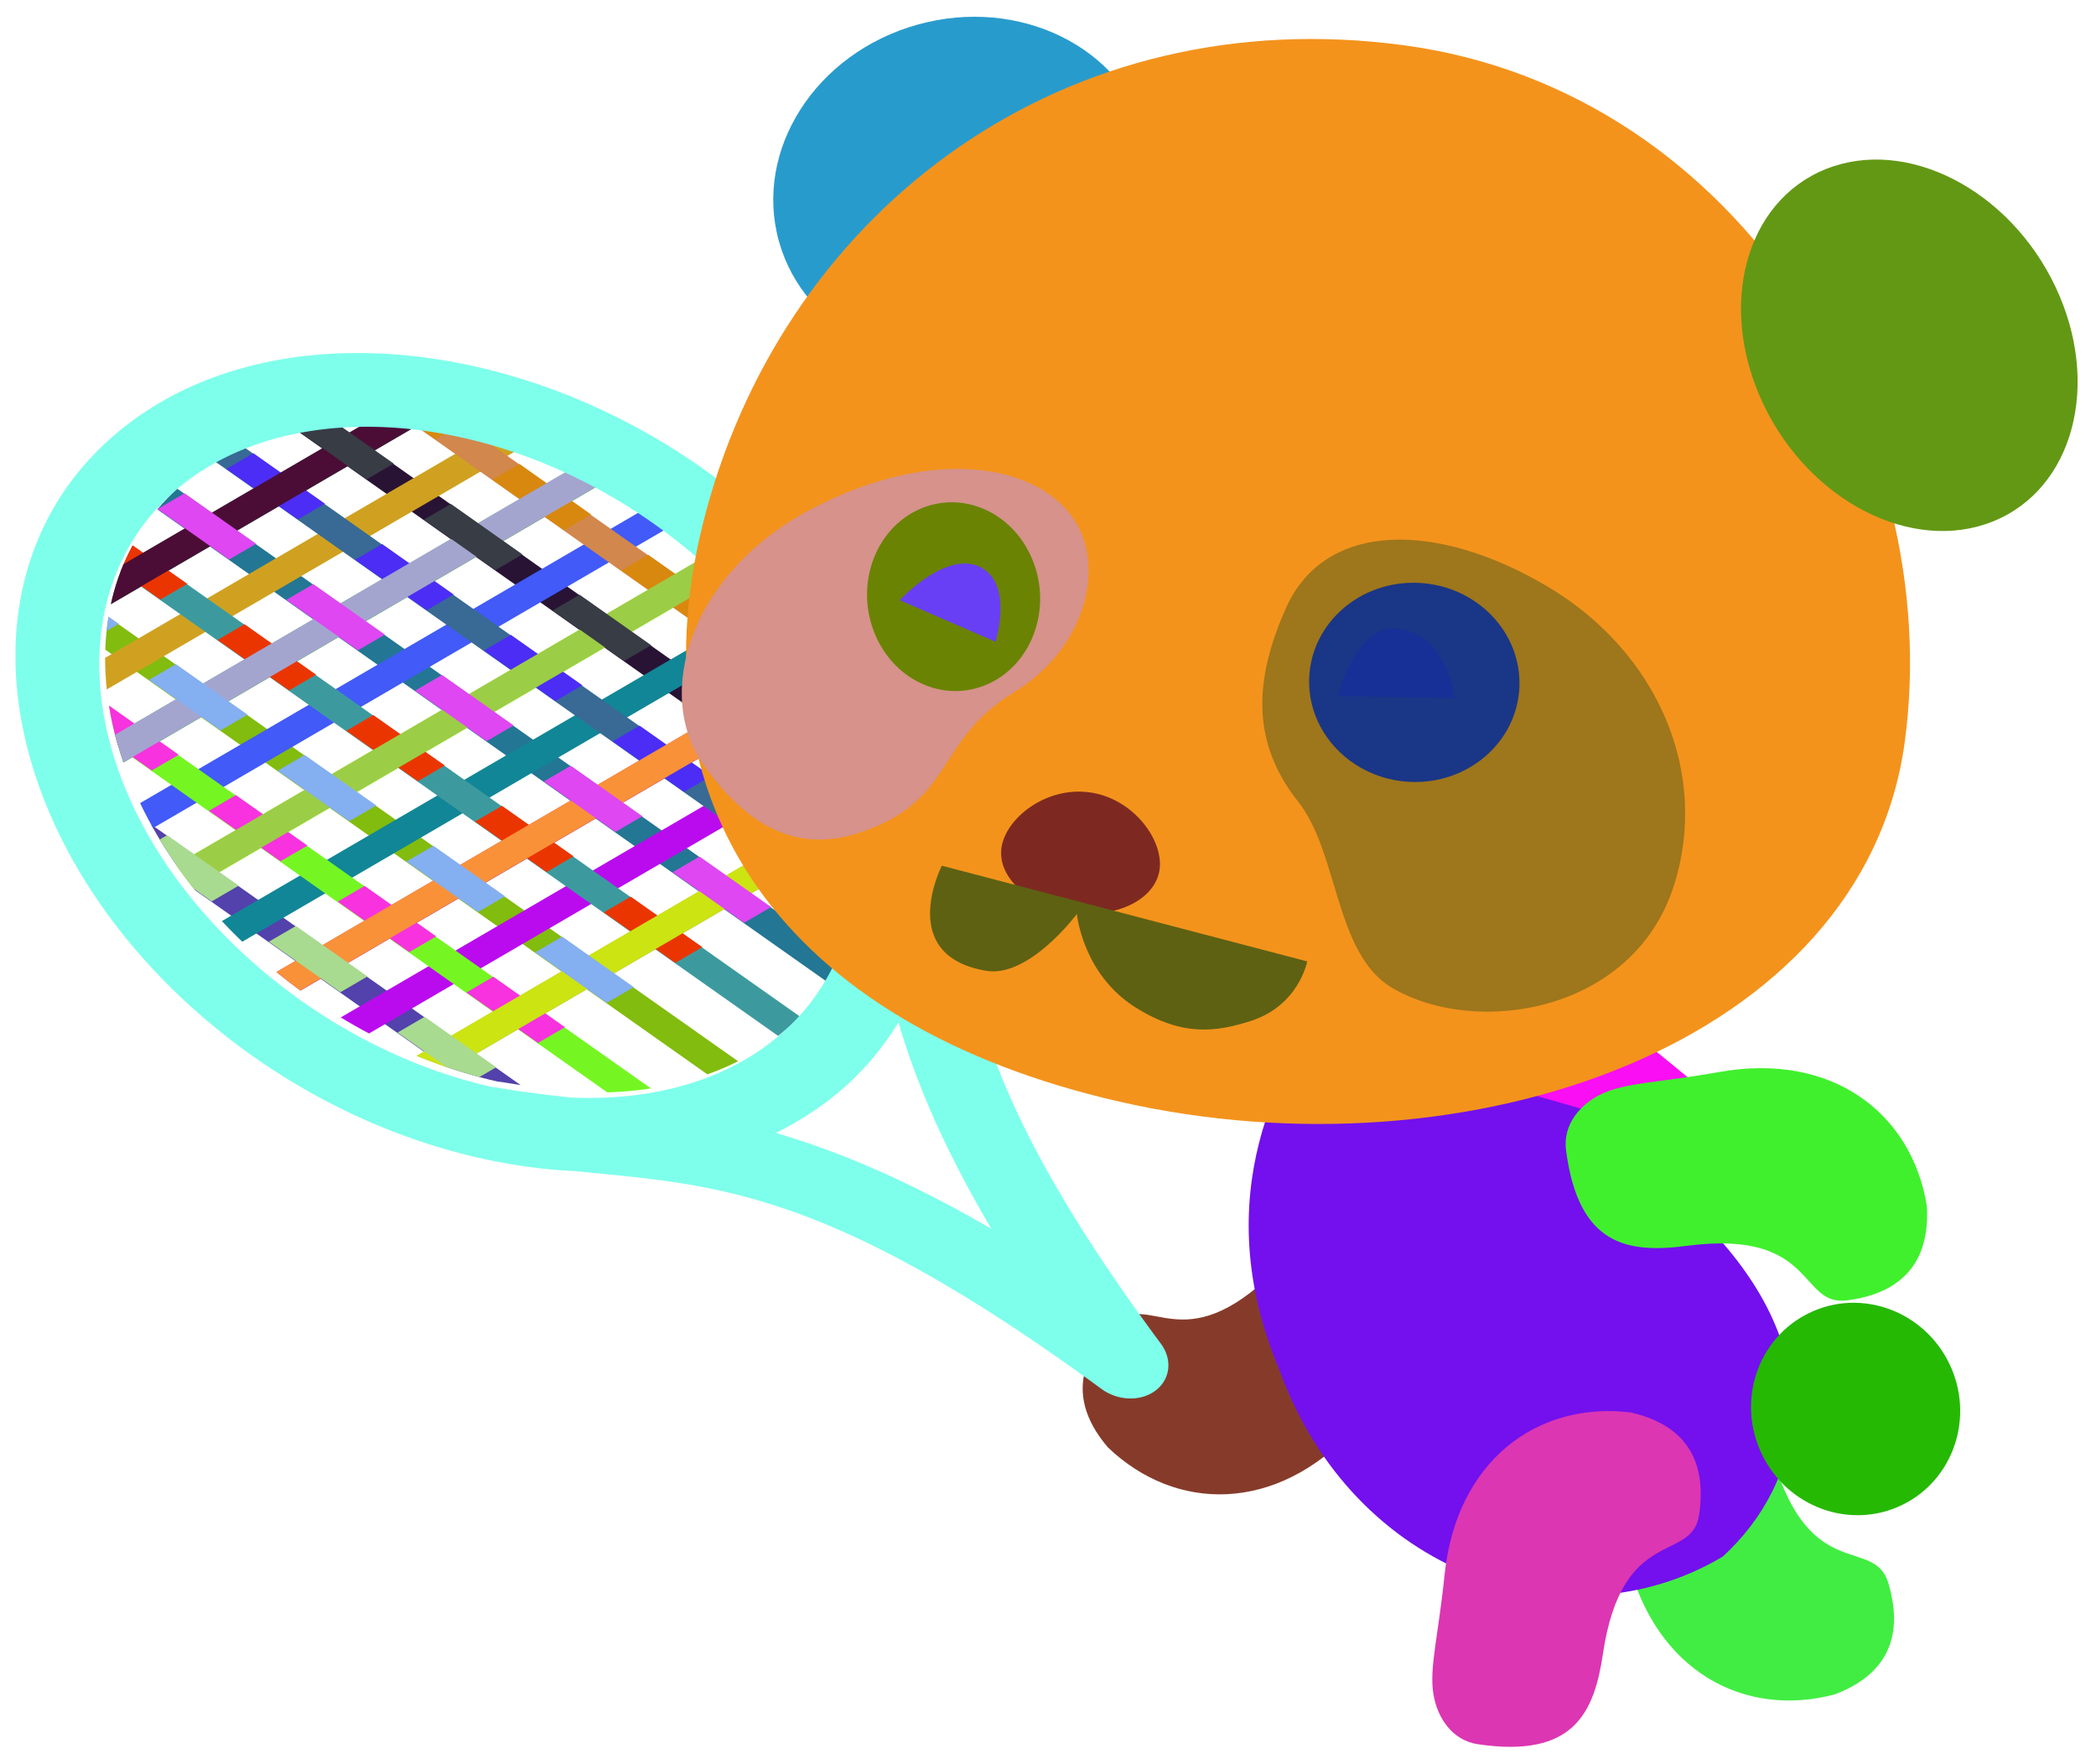 <?xml version="1.0" standalone="no"?>
<svg xmlns:inkscape="http://www.inkscape.org/namespaces/inkscape" xmlns:rdf="http://www.w3.org/1999/02/22-rdf-syntax-ns#" xmlns="http://www.w3.org/2000/svg" xmlns:sodipodi="http://sodipodi.sourceforge.net/DTD/sodipodi-0.dtd" xmlns:cc="http://creativecommons.org/ns#" xmlns:xlink="http://www.w3.org/1999/xlink" xmlns:dc="http://purl.org/dc/elements/1.1/" xmlns:svg="http://www.w3.org/2000/svg" xmlns:ns1="http://sozi.baierouge.fr" id="svg2" sodipodi:modified="true" viewBox="0 0 561.6 472.54" sodipodi:version="0.32" version="1.1" inkscape:output_extension="org.inkscape.output.svg.inkscape" inkscape:version="0.47 r22583" sodipodi:docname="tenipan.svg">
	  <defs id="defs4">
	    <radialGradient id="radialGradient5133" gradientUnits="userSpaceOnUse" cy="402.94" cx="-213.38" gradientTransform="matrix(2.273 .695 -.525 1.703 482.96 -135.01)" r="37.908" inkscape:collect="always">
	      <stop id="stop4076-1" style="stop-color:#ffffff" offset="0"/>
	      <stop id="stop4084-2" style="stop-color:#fbfbfb" offset="0.18"/>
	      <stop id="stop4088-3" style="stop-color:#cbcbcb" offset=".381"/>
	      <stop id="stop4086-3" style="stop-color:#a7a7a7" offset=".5"/>
	      <stop id="stop4082-4" style="stop-color:#aaaaaa" offset=".571"/>
	      <stop id="stop4078-1" style="stop-color:#ffffff" offset="1"/>
	    </radialGradient>
	    <radialGradient id="radialGradient5135" gradientUnits="userSpaceOnUse" cy="276.67" cx="121.24" gradientTransform="matrix(-1.112 2.303 -2.567 -1.24 1164.8 575.53)" r="167.98" inkscape:collect="always">
	      <stop id="stop4104-3" style="stop-color:#ffffff" offset="0"/>
	      <stop id="stop4106-2" style="stop-color:#fbfbfb" offset="0.18"/>
	      <stop id="stop4108-2" style="stop-color:#cbcbcb" offset=".45"/>
	      <stop id="stop4110-1" style="stop-color:#a7a7a7" offset=".545"/>
	      <stop id="stop4112-6" style="stop-color:#aaaaaa" offset=".661"/>
	      <stop id="stop4114-85" style="stop-color:#ffffff" offset="1"/>
	    </radialGradient>
	    <clipPath id="clipPath4751" clipPathUnits="userSpaceOnUse">
	      <path id="path4753" d="m-3201.2-211.37h629.12v38.605h-629.12zm0-69.447h629.12v38.605h-629.12zm0-69.447h629.12v38.605h-629.12zm0-69.447h629.12v38.605h-629.12zm0-69.447h629.12v38.605h-629.12zm0-69.447h629.12v38.605h-629.12zm0-69.447h629.12v38.605h-629.12zm0-69.447h629.12v38.605h-629.12zm0-69.447h629.12v38.605h-629.12z" style="fill:#aa01c3" inkscape:connector-curvature="0"/>
	    </clipPath>
	    <radialGradient id="radialGradient5311" gradientUnits="userSpaceOnUse" cy="206.23" cx="72.331" gradientTransform="matrix(2.193 -.112 .173 1.873 311.97 236.54)" r="97.161" inkscape:collect="always">
	      <stop id="stop4076" style="stop-color:#ffffff" offset="0"/>
	      <stop id="stop4084" style="stop-color:#fbfbfb" offset="0.18"/>
	      <stop id="stop4088" style="stop-color:#cbcbcb" offset=".381"/>
	      <stop id="stop4086" style="stop-color:#a7a7a7" offset=".5"/>
	      <stop id="stop4082" style="stop-color:#aaaaaa" offset=".571"/>
	      <stop id="stop4078" style="stop-color:#ffffff" offset="1"/>
	    </radialGradient>
	    <clipPath id="clipPath5335" clipPathUnits="userSpaceOnUse">
	      <path id="path5337" d="m-2583.6 128.4c75.55-13.184 129.01 57.831 115.07 163.65-13.941 105.82-89.07 199.28-164.62 212.46-32.105 5.602-60.122-4.139-80.775-25.156-5.661-7.04-11.214-14.122-16.316-21.915a15.339 21.133 36.214 0 0 -1.268 -1.658 15.339 21.133 36.214 0 0 -0.095 -0.15c-15.911-28.838-22.717-68.476-16.618-114.77 13.941-105.82 89.07-199.28 164.62-212.46z" style="fill:#a39649" inkscape:connector-curvature="0"/>
	    </clipPath>
	  </defs>
	  <sodipodi:namedview id="base" inkscape:zoom="0.65407448" borderopacity="1.0" inkscape:current-layer="layer1" inkscape:cx="-142.71573" inkscape:cy="373.37157" inkscape:window-maximized="1" showgrid="false" inkscape:guide-bbox="true" showguides="true" bordercolor="#666666" inkscape:window-x="0" guidetolerance="10" objecttolerance="10" inkscape:window-y="24" inkscape:window-width="1280" inkscape:pageopacity="0.0" inkscape:pageshadow="2" pagecolor="#ffffff" gridtolerance="10000" inkscape:document-units="px" inkscape:window-height="728"/>
	  <g id="layer1" inkscape:label="Layer 1" inkscape:groupmode="layer" transform="translate(-135.35 -239.53)">
	    <g id="g5573" inkscape:export-ydpi="72" inkscape:export-xdpi="72" inkscape:export-filename="D:\inkscapedate\panda\tenipan.png">
	      <path id="path3133-6-4-6-9-5-7" style="fill:#863b2a" d="m432.21 627.35c18.152 17.362 45.038 17.666 65.946-4.87 11.473-12.367 18.321-17.424 21.647-23.807 2.89-5.546 3.393-12.812-1.467-17.755-18.215-18.53-29.993-12.047-41.356-0.854-24.982 24.609-33.655 4.944-43.049 14.298-5.497 5.475-15.067 17.407-1.721 32.988z" inkscape:export-ydpi="72" sodipodi:nodetypes="csssssc" inkscape:export-filename="D:\inkscapedate\panda\pan01.png" inkscape:connector-curvature="0" inkscape:export-xdpi="72"/>
	      <g id="g5493" transform="matrix(.583 0 0 .583 1764 242.59)">
	        <g id="g5210" clip-path="url(#clipPath5335)" transform="matrix(.911 -.531 .852 .601 -464.63 -1232.5)">
	          <g id="g5172">
	            <path id="rect3657-65-58" style="fill:#3939b8" inkscape:connector-curvature="0" d="m-2310.5-215.2a6.836 1.015 0 1 0 -13.613 0.19v1147.2a6.807 1.011 0 1 0 13.613 0v-1147.2a6.807 1.011 0 0 0 0 -0.19z"/>
	            <path id="rect3657-8-5-6" style="fill:#f334f9" inkscape:connector-curvature="0" d="m-2449.2-215.2a6.836 1.015 0 1 0 -13.613 0.19v1147.2a6.807 1.011 0 1 0 13.613 0v-1147.2a6.807 1.011 0 0 0 0 -0.19z"/>
	            <path id="rect3657-0-0-7" style="fill:#281335" inkscape:connector-curvature="0" d="m-2518.5-215.2a6.836 1.015 0 1 0 -13.613 0.19v1147.2a6.807 1.011 0 1 0 13.613 0v-1147.2a6.807 1.011 0 0 0 0 -0.19z"/>
	            <path id="rect3657-86-1-7" style="fill:#237694" inkscape:connector-curvature="0" d="m-2587.9-215.2a6.836 1.015 0 1 0 -13.613 0.19v1147.2a6.807 1.011 0 1 0 13.613 0v-1147.2a6.807 1.011 0 0 0 0 -0.19z"/>
	            <path id="rect3657-86-0-4-2" style="fill:#8da4d3" inkscape:connector-curvature="0" d="m-2379.8-215.2a6.836 1.015 0 1 0 -13.613 0.19v1147.2a6.807 1.011 0 1 0 13.613 0v-1147.2a6.807 1.011 0 0 0 0 -0.19z"/>
	            <path id="rect3657-9-6-0-2" style="fill:#82bc0e" inkscape:connector-curvature="0" d="m-2657.2-215.2a6.836 1.015 0 1 0 -13.613 0.19v1147.2a6.807 1.011 0 1 0 13.613 0v-1147.2a6.807 1.011 0 0 0 0 -0.19z"/>
	            <path id="rect3657-6-6-1-9" style="fill:#5341ac" inkscape:connector-curvature="0" d="m-2726.6-215.2a6.836 1.015 0 1 0 -13.613 0.19v1147.2a6.807 1.011 0 1 0 13.613 0v-1147.2a6.807 1.011 0 0 0 0 -0.19z"/>
	            <path id="rect3657-5-1-7-4" style="fill:#750d67" inkscape:connector-curvature="0" d="m-2795.9-215.2a6.836 1.015 0 1 0 -13.613 0.19v1147.2a6.807 1.011 0 1 0 13.613 0v-1147.2a6.807 1.011 0 0 0 0 -0.19z"/>
	            <path id="rect3657-2-4-7-1" style="fill:#423b30" inkscape:connector-curvature="0" d="m-2865.3-215.2a6.836 1.015 0 1 0 -13.613 0.19v1147.2a6.807 1.011 0 1 0 13.613 0v-1147.2a6.807 1.011 0 0 0 0 -0.19z"/>
	            <path id="rect3657-96" style="fill:#8ea490" inkscape:connector-curvature="0" d="m-3112.2-164.27a1.015 6.836 0 1 0 0.19 13.613h1147.2a1.011 6.807 0 1 0 0 -13.613h-1147.2a1.011 6.807 0 0 0 -0.19 0z"/>
	            <path id="rect3657-9-9" style="fill:#451579" inkscape:connector-curvature="0" d="m-3112.2-129.59a1.015 6.836 0 1 0 0.19 13.613h1147.2a1.011 6.807 0 1 0 0 -13.613h-1147.2a1.011 6.807 0 0 0 -0.19 0z"/>
	            <path id="rect3657-8-8" style="fill:#4d23ee" inkscape:connector-curvature="0" d="m-3112.2-25.571a1.015 6.836 0 1 0 0.19 13.613h1147.2a1.011 6.807 0 1 0 0 -13.613h-1147.2a1.011 6.807 0 0 0 -0.19 0z"/>
	            <path id="rect3657-6-2" style="fill:#50892e" inkscape:connector-curvature="0" d="m-3112.2-60.245a1.015 6.836 0 1 0 0.19 13.613h1147.2a1.011 6.807 0 1 0 0 -13.613h-1147.2a1.011 6.807 0 0 0 -0.19 0z"/>
	            <path id="rect3657-5-5" style="fill:#dbf37b" inkscape:connector-curvature="0" d="m-3112.2 9.104a1.015 6.836 0 1 0 0.19 13.613h1147.2a1.011 6.807 0 1 0 0 -13.613h-1147.2a1.011 6.807 0 0 0 -0.19 0z"/>
	            <path id="rect3657-0-54" style="fill:#b337ea" inkscape:connector-curvature="0" d="m-3112.2 43.778a1.015 6.836 0 1 0 0.19 13.613h1147.2a1.011 6.807 0 1 0 0 -13.613h-1147.2a1.011 6.807 0 0 0 -0.19 0z"/>
	            <path id="rect3657-2-9" style="fill:#6af707" inkscape:connector-curvature="0" d="m-3112.2 78.452a1.015 6.836 0 1 0 0.19 13.613h1147.2a1.011 6.807 0 1 0 0 -13.613h-1147.2a1.011 6.807 0 0 0 -0.19 0z"/>
	            <path id="rect3657-86-12" style="fill:#a5c60e" inkscape:connector-curvature="0" d="m-3112.2 113.13a1.015 6.836 0 1 0 0.19 13.613h1147.2a1.011 6.807 0 1 0 0 -13.613h-1147.2a1.011 6.807 0 0 0 -0.19 0z"/>
	            <path id="rect3657-86-0-5" style="fill:#35e384" inkscape:connector-curvature="0" d="m-3112.2-94.919a1.015 6.836 0 1 0 0.19 13.613h1147.2a1.011 6.807 0 1 0 0 -13.613h-1147.2a1.011 6.807 0 0 0 -0.19 0z"/>
	            <path id="rect3657-07-0" style="fill:#185c3e" inkscape:connector-curvature="0" d="m-3112.2 147.8a1.015 6.836 0 1 0 0.19 13.613h1147.2a1.011 6.807 0 1 0 0 -13.613h-1147.2a1.011 6.807 0 0 0 -0.19 0z"/>
	            <path id="rect3657-9-6-8" style="fill:#d0a120" inkscape:connector-curvature="0" d="m-3112.2 182.47a1.015 6.836 0 1 0 0.19 13.613h1147.2a1.011 6.807 0 1 0 0 -13.613h-1147.2a1.011 6.807 0 0 0 -0.19 0z"/>
	            <path id="rect3657-8-3-3" style="fill:#a0f930" inkscape:connector-curvature="0" d="m-3112.2 286.5a1.015 6.836 0 1 0 0.19 13.613h1147.2a1.011 6.807 0 1 0 0 -13.613h-1147.2a1.011 6.807 0 0 0 -0.19 0z"/>
	            <path id="rect3657-6-6-9" style="fill:#415af8" inkscape:connector-curvature="0" d="m-3112.2 251.82a1.015 6.836 0 1 0 0.19 13.613h1147.2a1.011 6.807 0 1 0 0 -13.613h-1147.2a1.011 6.807 0 0 0 -0.19 0z"/>
	            <path id="rect3657-5-1-3" style="fill:#118697" inkscape:connector-curvature="0" d="m-3112.2 321.17a1.015 6.836 0 1 0 0.19 13.613h1147.2a1.011 6.807 0 1 0 0 -13.613h-1147.2a1.011 6.807 0 0 0 -0.19 0z"/>
	            <path id="rect3657-0-5-9" style="fill:#a60a89" inkscape:connector-curvature="0" d="m-3112.2 355.85a1.015 6.836 0 1 0 0.19 13.613h1147.2a1.011 6.807 0 1 0 0 -13.613h-1147.2a1.011 6.807 0 0 0 -0.19 0z"/>
	            <path id="rect3657-2-4-6" style="fill:#ba0bef" inkscape:connector-curvature="0" d="m-3112.2 390.52a1.015 6.836 0 1 0 0.19 13.613h1147.2a1.011 6.807 0 1 0 0 -13.613h-1147.2a1.011 6.807 0 0 0 -0.19 0z"/>
	            <path id="rect3657-86-2-79" style="fill:#b3ac5c" inkscape:connector-curvature="0" d="m-3112.2 425.19a1.015 6.836 0 1 0 0.19 13.613h1147.2a1.011 6.807 0 1 0 0 -13.613h-1147.2a1.011 6.807 0 0 0 -0.19 0z"/>
	            <path id="rect3657-86-0-0-97" style="fill:#39aa34" inkscape:connector-curvature="0" d="m-3112.2 217.15a1.015 6.836 0 1 0 0.19 13.613h1147.2a1.011 6.807 0 1 0 0 -13.613h-1147.2a1.011 6.807 0 0 0 -0.19 0z"/>
	            <path id="rect3657-9-7-69" style="fill:#2e4da3" inkscape:connector-curvature="0" d="m-2345.2-215.2a6.836 1.015 0 1 0 -13.613 0.19v1147.2a6.807 1.011 0 1 0 13.613 0v-1147.2a6.807 1.011 0 0 0 0 -0.19z"/>
	            <path id="rect3657-6-4-3" style="fill:#682b41" inkscape:connector-curvature="0" d="m-2414.5-215.2a6.836 1.015 0 1 0 -13.613 0.19v1147.2a6.807 1.011 0 1 0 13.613 0v-1147.2a6.807 1.011 0 0 0 0 -0.19z"/>
	            <path id="rect3657-5-12-5" style="fill:#d2874d" inkscape:connector-curvature="0" d="m-2483.9-215.2a6.836 1.015 0 1 0 -13.613 0.19v1147.2a6.807 1.011 0 1 0 13.613 0v-1147.2a6.807 1.011 0 0 0 0 -0.19z"/>
	            <path id="rect3657-2-0-7" style="fill:#386a95" inkscape:connector-curvature="0" d="m-2553.2-215.2a6.836 1.015 0 1 0 -13.613 0.19v1147.2a6.807 1.011 0 1 0 13.613 0v-1147.2a6.807 1.011 0 0 0 0 -0.19z"/>
	            <path id="rect3657-07-6-6" style="fill:#3c9a9f" inkscape:connector-curvature="0" d="m-2622.6-215.2a6.836 1.015 0 1 0 -13.613 0.19v1147.2a6.807 1.011 0 1 0 13.613 0v-1147.2a6.807 1.011 0 0 0 0 -0.19z"/>
	            <path id="rect3657-8-3-7-65" style="fill:#5cd528" inkscape:connector-curvature="0" d="m-2761.3-215.2a6.836 1.015 0 1 0 -13.613 0.19v1147.2a6.807 1.011 0 1 0 13.613 0v-1147.2a6.807 1.011 0 0 0 0 -0.19z"/>
	            <path id="rect3657-0-5-7-8" style="fill:#067212" inkscape:connector-curvature="0" d="m-2830.6-215.2a6.836 1.015 0 0 0 -13.613 0.19v1147.2a6.807 1.011 0 1 0 13.613 0v-1147.2a6.807 1.011 0 0 0 0 -0.19z"/>
	            <path id="rect3657-86-2-7-2" style="fill:#17dfc9" inkscape:connector-curvature="0" d="m-2899.9-215.2a6.836 1.015 0 1 0 -13.613 0.19v1147.2a6.807 1.011 0 1 0 13.613 0v-1147.2a6.807 1.011 0 0 0 0 -0.19z"/>
	            <path id="rect3657-86-0-0-3-54" style="fill:#75f622" inkscape:connector-curvature="0" d="m-2691.9-215.2a6.836 1.015 0 1 0 -13.613 0.19v1147.2a6.807 1.011 0 1 0 13.613 0v-1147.2a6.807 1.011 0 0 0 0 -0.19z"/>
	          </g>
	          <g id="g4713" transform="translate(309.11 622.1)" clip-path="url(#clipPath4751)">
	            <path id="rect3657-65-5" style="fill:#6c76ec" inkscape:connector-curvature="0" d="m-2584.7-802.71a6.836 1.015 0 1 0 -13.613 0.19v1147.2a6.807 1.011 0 1 0 13.613 0v-1147.2a6.807 1.011 0 0 0 0 -0.19z"/>
	            <path id="rect3657-8-5-2" style="fill:#349804" inkscape:connector-curvature="0" d="m-2723.4-802.71a6.836 1.015 0 1 0 -13.613 0.19v1147.2a6.807 1.011 0 1 0 13.613 0v-1147.2a6.807 1.011 0 0 0 0 -0.19z"/>
	            <path id="rect3657-0-0-5" style="fill:#d8880e" inkscape:connector-curvature="0" d="m-2792.8-802.71a6.836 1.015 0 1 0 -13.613 0.19v1147.2a6.807 1.011 0 1 0 13.613 0v-1147.2a6.807 1.011 0 0 0 0 -0.19z"/>
	            <path id="rect3657-86-1-8" style="fill:#4b2df6" inkscape:connector-curvature="0" d="m-2862.1-802.71a6.836 1.015 0 1 0 -13.613 0.19v1147.2a6.807 1.011 0 1 0 13.613 0v-1147.2a6.807 1.011 0 0 0 0 -0.19z"/>
	            <path id="rect3657-86-0-4-6" style="fill:#b4ff0e" inkscape:connector-curvature="0" d="m-2654.1-802.71a6.836 1.015 0 1 0 -13.613 0.19v1147.2a6.807 1.011 0 1 0 13.613 0v-1147.2a6.807 1.011 0 0 0 0 -0.19z"/>
	            <path id="rect3657-9-6-0-7" style="fill:#eb3500" inkscape:connector-curvature="0" d="m-2931.5-802.71a6.836 1.015 0 0 0 -13.613 0.19v1147.2a6.807 1.011 0 1 0 13.613 0v-1147.2a6.807 1.011 0 0 0 0 -0.19z"/>
	            <path id="rect3657-6-6-1-7" style="fill:#f732de" inkscape:connector-curvature="0" d="m-3000.8-802.71a6.836 1.015 0 0 0 -13.613 0.19v1147.2a6.807 1.011 0 1 0 13.613 0v-1147.2a6.807 1.011 0 0 0 0 -0.19z"/>
	            <path id="rect3657-5-1-7-2" style="fill:#65c12d" inkscape:connector-curvature="0" d="m-3070.2-802.71a6.836 1.015 0 1 0 -13.613 0.19v1147.2a6.807 1.011 0 1 0 13.613 0v-1147.2a6.807 1.011 0 0 0 0 -0.19z"/>
	            <path id="rect3657-2-4-7-2" style="fill:#ced8dd" inkscape:connector-curvature="0" d="m-3139.5-802.71a6.836 1.015 0 0 0 -13.613 0.19v1147.2a6.807 1.011 0 1 0 13.613 0v-1147.2a6.807 1.011 0 0 0 0 -0.19z"/>
	            <path id="rect3657-94" style="fill:#b7e33b" inkscape:connector-curvature="0" d="m-3386.5-751.77a1.015 6.836 0 1 0 0.19 13.613h1147.2a1.011 6.807 0 1 0 0 -13.613h-1147.2a1.011 6.807 0 0 0 -0.19 0z"/>
	            <path id="rect3657-9-1" style="fill:#109f39" inkscape:connector-curvature="0" d="m-3386.5-717.1a1.015 6.836 0 1 0 0.19 13.613h1147.2a1.011 6.807 0 1 0 0 -13.613h-1147.2a1.011 6.807 0 0 0 -0.19 0z"/>
	            <path id="rect3657-8-9" style="fill:#2e271b" inkscape:connector-curvature="0" d="m-3386.5-613.08a1.015 6.836 0 1 0 0.19 13.613h1147.2a1.011 6.807 0 1 0 0 -13.613h-1147.2a1.011 6.807 0 0 0 -0.19 0z"/>
	            <path id="rect3657-6-69" style="fill:#34a8cd" inkscape:connector-curvature="0" d="m-3386.5-647.75a1.015 6.836 0 1 0 0.19 13.613h1147.2a1.011 6.807 0 1 0 0 -13.613h-1147.2a1.011 6.807 0 0 0 -0.19 0z"/>
	            <path id="rect3657-5-8" style="fill:#9467c8" inkscape:connector-curvature="0" d="m-3386.5-578.4a1.015 6.836 0 1 0 0.19 13.613h1147.2a1.011 6.807 0 1 0 0 -13.613h-1147.2a1.011 6.807 0 0 0 -0.19 0z"/>
	            <path id="rect3657-0-2" style="fill:#db0573" inkscape:connector-curvature="0" d="m-3386.5-543.73a1.015 6.836 0 1 0 0.19 13.613h1147.2a1.011 6.807 0 1 0 0 -13.613h-1147.2a1.011 6.807 0 0 0 -0.19 0z"/>
	            <path id="rect3657-2-5" style="fill:#cd02cd" inkscape:connector-curvature="0" d="m-3386.5-509.05a1.015 6.836 0 1 0 0.19 13.613h1147.2a1.011 6.807 0 1 0 0 -13.613h-1147.2a1.011 6.807 0 0 0 -0.19 0z"/>
	            <path id="rect3657-86-5" style="fill:#4b0d36" inkscape:connector-curvature="0" d="m-3386.5-474.38a1.015 6.836 0 1 0 0.19 13.613h1147.2a1.011 6.807 0 1 0 0 -13.613h-1147.2a1.011 6.807 0 0 0 -0.19 0z"/>
	            <path id="rect3657-86-0-49" style="fill:#d02034" inkscape:connector-curvature="0" d="m-3386.5-682.42a1.015 6.836 0 1 0 0.19 13.613h1147.2a1.011 6.807 0 1 0 0 -13.613h-1147.2a1.011 6.807 0 0 0 -0.19 0z"/>
	            <path id="rect3657-07-1" style="fill:#d53c54" inkscape:connector-curvature="0" d="m-3386.5-439.71a1.015 6.836 0 1 0 0.19 13.613h1147.2a1.011 6.807 0 1 0 0 -13.613h-1147.2a1.011 6.807 0 0 0 -0.19 0z"/>
	            <path id="rect3657-9-6-2" style="fill:#a3a5cf" inkscape:connector-curvature="0" d="m-3386.5-405.03a1.015 6.836 0 1 0 0.19 13.613h1147.2a1.011 6.807 0 1 0 0 -13.613h-1147.2a1.011 6.807 0 0 0 -0.19 0z"/>
	            <path id="rect3657-8-3-5" style="fill:#9313ac" inkscape:connector-curvature="0" d="m-3386.5-301.01a1.015 6.836 0 1 0 0.19 13.613h1147.2a1.011 6.807 0 1 0 0 -13.613h-1147.2a1.011 6.807 0 0 0 -0.19 0z"/>
	            <path id="rect3657-6-6-0" style="fill:#9ccd46" inkscape:connector-curvature="0" d="m-3386.5-335.68a1.015 6.836 0 1 0 0.19 13.613h1147.2a1.011 6.807 0 1 0 0 -13.613h-1147.2a1.011 6.807 0 0 0 -0.19 0z"/>
	            <path id="rect3657-5-1-8" style="fill:#f99139" inkscape:connector-curvature="0" d="m-3386.5-266.33a1.015 6.836 0 1 0 0.19 13.613h1147.2a1.011 6.807 0 1 0 0 -13.613h-1147.2a1.011 6.807 0 0 0 -0.19 0z"/>
	            <path id="rect3657-0-5-3" style="fill:#70622f" inkscape:connector-curvature="0" d="m-3386.5-231.66a1.015 6.836 0 1 0 0.19 13.613h1147.2a1.011 6.807 0 1 0 0 -13.613h-1147.2a1.011 6.807 0 0 0 -0.19 0z"/>
	            <path id="rect3657-2-4-9" style="fill:#cce411" inkscape:connector-curvature="0" d="m-3386.5-196.99a1.015 6.836 0 1 0 0.19 13.613h1147.2a1.011 6.807 0 1 0 0 -13.613h-1147.2a1.011 6.807 0 0 0 -0.19 0z"/>
	            <path id="rect3657-86-2-3" style="fill:#491a8a" inkscape:connector-curvature="0" d="m-3386.5-162.31a1.015 6.836 0 1 0 0.19 13.613h1147.2a1.011 6.807 0 1 0 0 -13.613h-1147.2a1.011 6.807 0 0 0 -0.19 0z"/>
	            <path id="rect3657-86-0-0-9" style="fill:#ceb4cf" inkscape:connector-curvature="0" d="m-3386.5-370.36a1.015 6.836 0 1 0 0.19 13.613h1147.2a1.011 6.807 0 1 0 0 -13.613h-1147.2a1.011 6.807 0 0 0 -0.19 0z"/>
	            <path id="rect3657-9-7-6" style="fill:#a10c7d" inkscape:connector-curvature="0" d="m-2619.4-802.71a6.836 1.015 0 1 0 -13.613 0.19v1147.2a6.807 1.011 0 1 0 13.613 0v-1147.2a6.807 1.011 0 0 0 0 -0.19z"/>
	            <path id="rect3657-6-4-7" style="fill:#281952" inkscape:connector-curvature="0" d="m-2688.7-802.71a6.836 1.015 0 1 0 -13.613 0.19v1147.2a6.807 1.011 0 1 0 13.613 0v-1147.2a6.807 1.011 0 0 0 0 -0.19z"/>
	            <path id="rect3657-5-12-9" style="fill:#d316c7" inkscape:connector-curvature="0" d="m-2758.1-802.71a6.836 1.015 0 1 0 -13.613 0.19v1147.2a6.807 1.011 0 1 0 13.613 0v-1147.2a6.807 1.011 0 0 0 0 -0.19z"/>
	            <path id="rect3657-2-0-9" style="fill:#373c45" inkscape:connector-curvature="0" d="m-2827.4-802.71a6.836 1.015 0 1 0 -13.613 0.19v1147.2a6.807 1.011 0 1 0 13.613 0v-1147.2a6.807 1.011 0 0 0 0 -0.19z"/>
	            <path id="rect3657-07-6-7" style="fill:#de47f2" inkscape:connector-curvature="0" d="m-2896.8-802.71a6.836 1.015 0 1 0 -13.613 0.19v1147.2a6.807 1.011 0 1 0 13.613 0v-1147.2a6.807 1.011 0 0 0 0 -0.19z"/>
	            <path id="rect3657-8-3-7-6" style="fill:#a8db8f" inkscape:connector-curvature="0" d="m-3035.5-802.71a6.836 1.015 0 1 0 -13.613 0.19v1147.2a6.807 1.011 0 1 0 13.613 0v-1147.2a6.807 1.011 0 0 0 0 -0.19z"/>
	            <path id="rect3657-0-5-7-9" style="fill:#27f11e" inkscape:connector-curvature="0" d="m-3104.8-802.71a6.836 1.015 0 1 0 -13.613 0.19v1147.2a6.807 1.011 0 1 0 13.613 0v-1147.2a6.807 1.011 0 0 0 0 -0.19z"/>
	            <path id="rect3657-86-2-7-3" style="fill:#79c658" inkscape:connector-curvature="0" d="m-3174.2-802.71a6.836 1.015 0 1 0 -13.613 0.19v1147.2a6.807 1.011 0 1 0 13.613 0v-1147.2a6.807 1.011 0 0 0 0 -0.19z"/>
	            <path id="rect3657-86-0-0-3-5" style="fill:#84aff1" inkscape:connector-curvature="0" d="m-2966.1-802.71a6.836 1.015 0 0 0 -13.613 0.19v1147.2a6.807 1.011 0 1 0 13.613 0v-1147.2a6.807 1.011 0 0 0 0 -0.19z"/>
	          </g>
	        </g>
	        <path id="path4407-1" style="fill:#7effeb" inkscape:connector-curvature="0" d="m-2739.4 193.37c-74.872 62.382-57.705 180.27 32.26 262.8 51.451 47.203 117.22 74.059 178.14 76.828 63.632 6.467 114.65 7.121 241.78 100.17a19.529 16.599 18.446 0 0 27.243 -20.783c-110.43-148.85-82.455-189.57-107.13-266.66a19.529 16.599 18.446 0 0 -3.437 -6.278 19.529 16.599 18.446 0 0 -0.032 -0.029c-12.023-36.864-35.672-73.66-70.111-105.26-89.965-82.537-223.85-103.18-298.72-40.795zm27.892 25.589c57.632-48.018 166.84-33.687 244.26 37.34 77.419 71.027 88.536 167.09 30.904 215.11-24.491 20.405-58.323 29.416-95.048 27.737-11.155-1.229-22.248-2.54-33.536-4.519a19.529 16.599 18.446 0 0 -2.567 -0.324 19.529 16.599 18.446 0 0 -0.214 -0.04c-39.063-8.896-79.025-29.119-112.9-60.193-77.419-71.027-88.536-167.09-30.904-215.11zm330.85 245.63c7.655 26.218 20.258 56.881 42.714 94.911-38.761-22.547-70.9-35.827-99.069-44.071 10.204-5.057 19.804-11.136 28.559-18.43 11.488-9.572 20.572-20.553 27.796-32.41z"/>
	      </g>
	      <path id="path3133-6-4-6-9-5" style="fill:#41ed42" d="m626.96 693.51c-24.267 6.481-47.981-6.194-55.459-36.011-4.104-16.363-7.672-24.092-7.515-31.287 0.137-6.253 3.193-12.863 9.832-14.857 24.885-7.474 32.089 3.877 36.661 19.157 10.052 33.595 27.121 20.533 30.852 33.254 2.184 7.445 4.828 22.51-14.37 29.744z" inkscape:export-ydpi="72" sodipodi:nodetypes="csssssc" inkscape:export-filename="D:\inkscapedate\panda\pan01.png" inkscape:connector-curvature="0" inkscape:export-xdpi="72"/>
	      <path id="path3133-6-8-5" style="fill:#7310ed" d="m594 569.31c31.754 33.752 24.826 67.164 2.943 87.297-41.841 24.825-99.062 4.407-118.74-49.87-19.893-47.044 0.631-82.295 13.725-99.772 18.401-11.76 50.971 8.029 102.07 62.345z" inkscape:export-ydpi="72" sodipodi:nodetypes="scccs" inkscape:export-filename="D:\inkscapedate\panda\pan01.png" inkscape:connector-curvature="0" inkscape:export-xdpi="72"/>
	      <path id="path3683" sodipodi:rx="32.649319" sodipodi:ry="33.329514" style="fill:#25b904" sodipodi:type="arc" d="m-172.77 412.3c0 18.407-14.618 33.33-32.649 33.33-18.032 0-32.649-14.922-32.649-33.33 0-18.407 14.618-33.33 32.649-33.33 18.032 0 32.649 14.922 32.649 33.33z" transform="matrix(.769 -.372 .373 .772 636.72 222.34)" sodipodi:cy="412.2995" sodipodi:cx="-205.41864"/>
	      <path id="path3133-6-4-6-9-5-8" style="fill:#dc36b2" d="m572.15 617.96c-24.944-2.948-46.604 12.984-49.747 43.564-1.725 16.781-4.152 24.941-2.968 32.04 1.029 6.169 4.998 12.275 11.853 13.3 25.698 3.843 31.206-8.421 33.548-24.198 5.15-34.686 23.909-24.196 25.785-37.32 1.098-7.681 1.563-22.969-18.471-27.386z" inkscape:export-ydpi="72" inkscape:transform-center-x="29.602123" inkscape:transform-center-y="13.323005" inkscape:export-filename="D:\inkscapedate\panda\pan01.png" inkscape:connector-curvature="0" inkscape:export-xdpi="72" sodipodi:nodetypes="csssssc"/>
	      <path id="rect4188" d="m564.22 509.09 36.514 29.839c-10.782-6.57-19.036-10.74-15.007 5.324l-39.265-11.259z" sodipodi:nodetypes="ccccc" style="fill:#fa0ef3" inkscape:connector-curvature="0"/>
	      <g id="g4016" transform="translate(192.35 -78.716)">
	        <g id="g5478" transform="translate(-84.651 -73.107)">
	          <path id="path4104-4" sodipodi:rx="120" sodipodi:ry="107.14286" style="fill:#289bcd" sodipodi:type="arc" d="m122.86 105.22c0 59.173-53.726 107.14-120 107.14s-120-47.969-120-107.14c0-59.173 53.726-107.14 120-107.14s120 47.969 120 107.14z" transform="matrix(.412 -.115 .115 .413 272.52 399.08)" sodipodi:cy="105.21932" sodipodi:cx="2.8571429"/>
	          <path id="path3133-8-5-7" d="m538.02 590.06c-10.95 81.19-116.97 117.82-210.42 96.47-89.5-20.45-132.14-79.57-110.64-158.62 22.02-80.93 96.09-136.75 187.05-124.4s144.96 105.35 134.01 186.55z" sodipodi:nodetypes="csssc" style="fill:#f3931c" inkscape:connector-curvature="0"/>
	          <path id="path4106-8-8" sodipodi:rx="114.28571" sodipodi:ry="91.428574" style="fill:#639815" sodipodi:type="arc" d="m-868.57 158.08c0 50.495-51.167 91.429-114.29 91.429-63.118 0-114.29-40.934-114.29-91.429s51.167-91.429 114.29-91.429c63.118 0 114.29 40.934 114.29 91.429z" transform="matrix(.196 .413 -.428 .172 799.53 862.6)" sodipodi:cy="158.07646" sodipodi:cx="-982.85712"/>
	          <path id="path4134-2-8" d="m338.35 624.32c-1.074 7.964-11.438 13.139-23.133 11.552-11.696-1.587-20.316-9.339-19.242-17.303 1.074-7.964 11.892-16.509 23.588-14.922 11.696 1.587 19.862 12.71 18.788 20.674z" sodipodi:nodetypes="csssc" style="fill:#7d2921" inkscape:connector-curvature="0"/>
	          <path id="path4137-4" d="m280.01 623.31s-12.402 24.091 11.895 28.161c11.502 1.937 24.284-15.225 24.284-15.225s1.494 16.029 15.596 24.959c12.582 7.968 21.795 6.686 31.132 3.652 12.801-4.16 14.982-15.913 14.982-15.913" sodipodi:nodetypes="cscssc" style="fill:#5e6112" inkscape:connector-curvature="0"/>
	          <g id="g3073-1-1" style="stroke-width:19.704;stroke-linecap:square" transform="matrix(.406 .191 -.187 .426 397.04 339.17)">
	            <path id="path4111-2-7" sodipodi:nodetypes="cssssc" style="fill:#d6928b" inkscape:connector-curvature="0" d="m-141.12 505.79c-51.719 63.679-41.909 136.03 2.895 160.38 32.897 17.881 68.312 25.497 100.15-2.562 46.047-40.59 19.283-66.31 51.614-111.81 28.411-39.99 20.026-86.7-7.537-104.08-32.957-20.77-95.401-5.61-147.12 58.07z"/>
	            <g id="g3110-3-1" style="stroke-width:19.704;stroke-linecap:square" transform="translate(0 -12.379)">
	              <path id="path7046-3-1" d="m10.378 529.19c1.558 29.341-20.852 53.154-50.022 53.154s-54.108-23.813-55.666-53.154c-1.558-29.341 20.852-53.154 50.022-53.154s54.108 23.813 55.666 53.154z" style="fill:#6a8302" inkscape:connector-curvature="0"/>
	              <path id="path8989-4-5" d="m-71.101 544.24c-0.021-0.02 15.062-42.327 40.347-36.442 18.695 4.352 22.019 34.62 22.019 34.62" sodipodi:nodetypes="csc" style="fill:#693ff5" inkscape:connector-curvature="0"/>
	            </g>
	          </g>
	          <g id="g3193-2" style="stroke-width:13.166;stroke-linecap:square" transform="matrix(.659 -.068 .062 .702 706.63 569.41)">
	            <path id="path4113-1-7-2" sodipodi:nodetypes="cssssc" style="fill:#9e761b" inkscape:connector-curvature="0" d="m-394.82-68.084c42.228 29.076 58.906 77.018 40.319 118.24-20.967 46.494-85.327 49.521-117.24 27.464-21.744-15.03-16.611-53.074-31.083-73.954-16.682-24.068-13.705-47.448 1.928-73.704 18.8-31.575 63.845-27.117 106.07 1.959z"/>
	            <g id="g3114-1-6-9" style="stroke-width:13.166;stroke-linecap:square" transform="matrix(.99 .139 -.139 .99 -733.65 -477.41)">
	              <path id="path8987-3-1-13" d="m383.04 397.1c0 20.891-19.083 37.846-42.597 37.846s-42.597-16.955-42.597-37.846 19.083-37.846 42.597-37.846 42.597 16.955 42.597 37.846z" style="fill:#1a3686" inkscape:connector-curvature="0"/>
	              <path id="path9960-8-4-5" d="m309.84 403.6s5.831-27.502 22.615-26.594c20.8 1.125 24.611 25.412 24.611 25.412" sodipodi:nodetypes="csc" style="fill:#163097" inkscape:connector-curvature="0"/>
	            </g>
	          </g>
	        </g>
	      </g>
	      <path id="path3133-6-4-6-9-5-8-3" style="fill:#40f02d" d="m651.63 562.69c-3.979-24.801-25.222-41.284-55.497-35.953-16.614 2.925-25.126 2.819-31.632 5.897-5.653 2.675-10.443 8.161-9.556 15.035 3.324 25.77 16.626 27.718 32.442 25.662 34.774-4.522 29.808 16.39 42.944 14.609 7.688-1.042 22.522-4.771 21.298-25.25z" inkscape:export-ydpi="72" sodipodi:nodetypes="csssssc" inkscape:export-filename="D:\inkscapedate\panda\pan01.png" inkscape:connector-curvature="0" inkscape:export-xdpi="72"/>
	    </g>
	  </g>
	</svg>